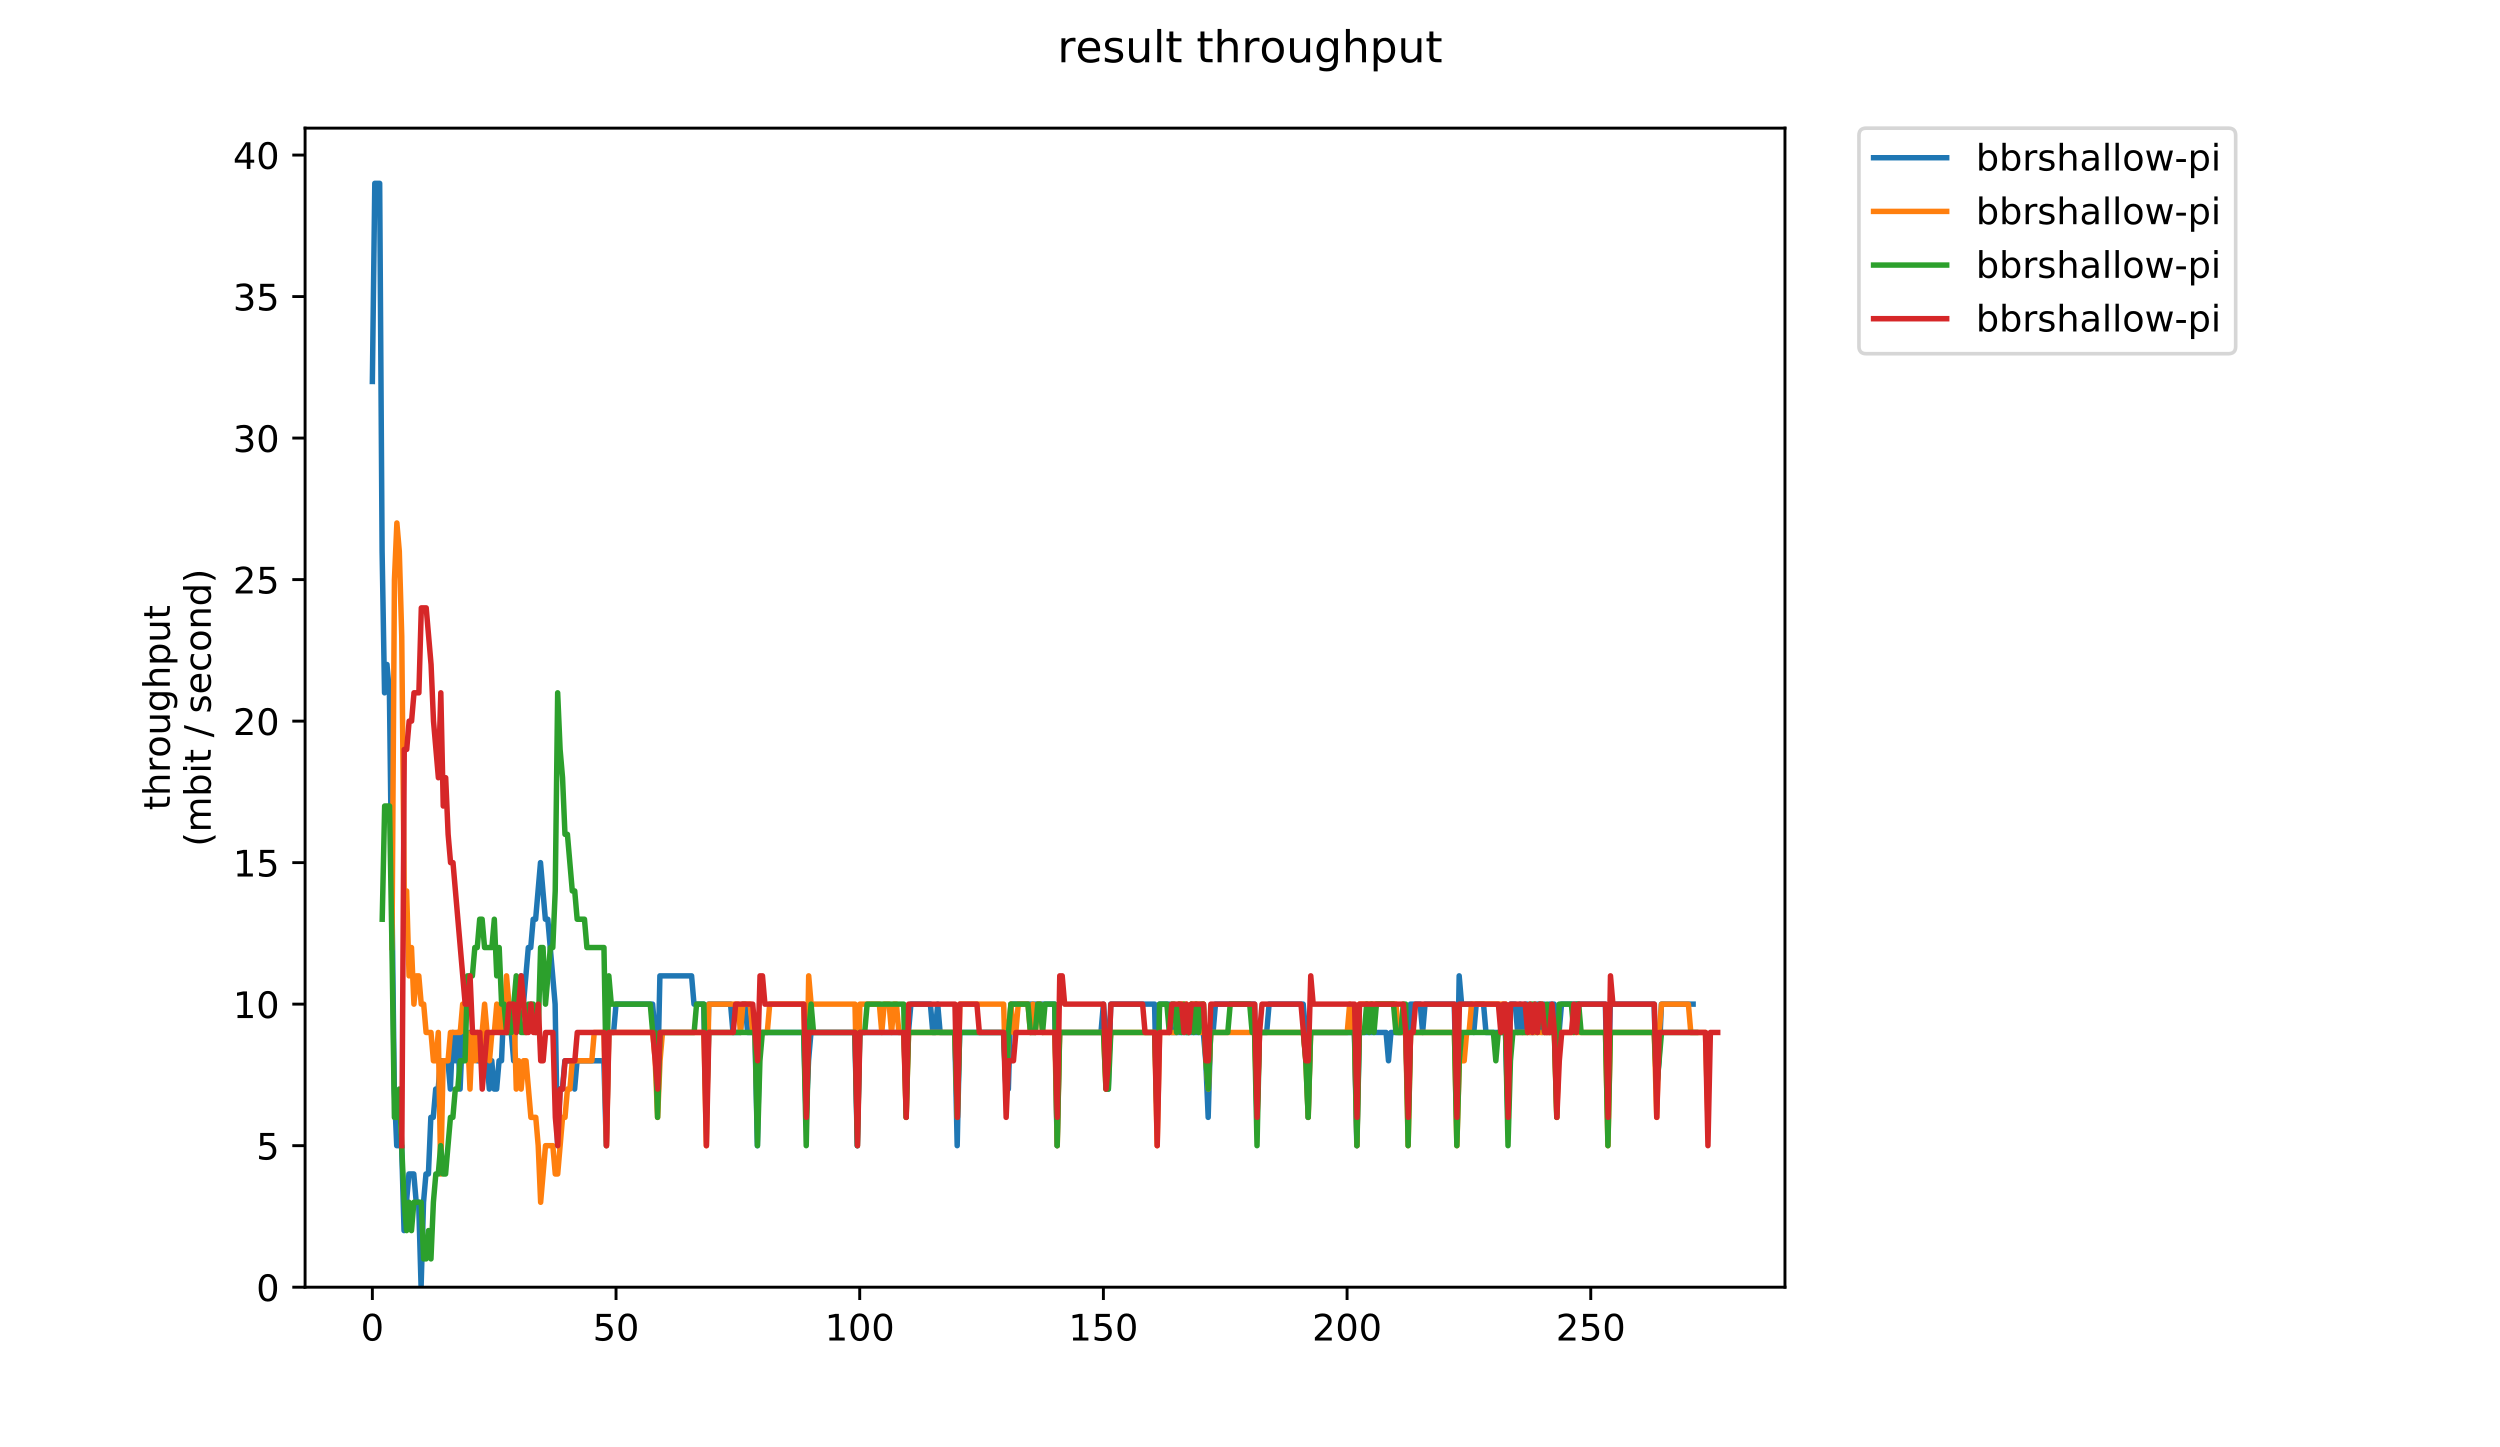 <?xml version="1.0" encoding="utf-8" standalone="no"?>
<!DOCTYPE svg PUBLIC "-//W3C//DTD SVG 1.1//EN"
  "http://www.w3.org/Graphics/SVG/1.1/DTD/svg11.dtd">
<!-- Created with matplotlib (https://matplotlib.org/) -->
<svg height="396pt" version="1.1" viewBox="0 0 684 396" width="684pt" xmlns="http://www.w3.org/2000/svg" xmlns:xlink="http://www.w3.org/1999/xlink">
 <defs>
  <style type="text/css">
*{stroke-linecap:butt;stroke-linejoin:round;}
  </style>
 </defs>
 <g id="figure_1">
  <g id="patch_1">
   <path d="M 0 396 
L 684 396 
L 684 0 
L 0 0 
z
" style="fill:#ffffff;"/>
  </g>
  <g id="axes_1">
   <g id="patch_2">
    <path d="M 83.472 352.174 
L 488.365 352.174 
L 488.365 35.062 
L 83.472 35.062 
z
" style="fill:#ffffff;"/>
   </g>
   <g id="matplotlib.axis_1">
    <g id="xtick_1">
     <g id="line2d_1">
      <defs>
       <path d="M 0 0 
L 0 3.5 
" id="m2f03028661" style="stroke:#000000;stroke-width:0.8;"/>
      </defs>
      <g>
       <use style="stroke:#000000;stroke-width:0.8;" x="101.877" xlink:href="#m2f03028661" y="352.174"/>
      </g>
     </g>
     <g id="text_1">
      <!-- 0 -->
      <defs>
       <path d="M 31.781 66.406 
Q 24.172 66.406 20.328 58.906 
Q 16.5 51.422 16.5 36.375 
Q 16.5 21.391 20.328 13.891 
Q 24.172 6.391 31.781 6.391 
Q 39.453 6.391 43.281 13.891 
Q 47.125 21.391 47.125 36.375 
Q 47.125 51.422 43.281 58.906 
Q 39.453 66.406 31.781 66.406 
z
M 31.781 74.219 
Q 44.047 74.219 50.516 64.516 
Q 56.984 54.828 56.984 36.375 
Q 56.984 17.969 50.516 8.266 
Q 44.047 -1.422 31.781 -1.422 
Q 19.531 -1.422 13.062 8.266 
Q 6.594 17.969 6.594 36.375 
Q 6.594 54.828 13.062 64.516 
Q 19.531 74.219 31.781 74.219 
z
" id="DejaVuSans-48"/>
      </defs>
      <g transform="translate(98.695 366.773)scale(0.1 -0.1)">
       <use xlink:href="#DejaVuSans-48"/>
      </g>
     </g>
    </g>
    <g id="xtick_2">
     <g id="line2d_2">
      <g>
       <use style="stroke:#000000;stroke-width:0.8;" x="168.547" xlink:href="#m2f03028661" y="352.174"/>
      </g>
     </g>
     <g id="text_2">
      <!-- 50 -->
      <defs>
       <path d="M 10.797 72.906 
L 49.516 72.906 
L 49.516 64.594 
L 19.828 64.594 
L 19.828 46.734 
Q 21.969 47.469 24.109 47.828 
Q 26.266 48.188 28.422 48.188 
Q 40.625 48.188 47.75 41.5 
Q 54.891 34.812 54.891 23.391 
Q 54.891 11.625 47.562 5.094 
Q 40.234 -1.422 26.906 -1.422 
Q 22.312 -1.422 17.547 -0.641 
Q 12.797 0.141 7.719 1.703 
L 7.719 11.625 
Q 12.109 9.234 16.797 8.062 
Q 21.484 6.891 26.703 6.891 
Q 35.156 6.891 40.078 11.328 
Q 45.016 15.766 45.016 23.391 
Q 45.016 31 40.078 35.438 
Q 35.156 39.891 26.703 39.891 
Q 22.75 39.891 18.812 39.016 
Q 14.891 38.141 10.797 36.281 
z
" id="DejaVuSans-53"/>
      </defs>
      <g transform="translate(162.185 366.773)scale(0.1 -0.1)">
       <use xlink:href="#DejaVuSans-53"/>
       <use x="63.623" xlink:href="#DejaVuSans-48"/>
      </g>
     </g>
    </g>
    <g id="xtick_3">
     <g id="line2d_3">
      <g>
       <use style="stroke:#000000;stroke-width:0.8;" x="235.218" xlink:href="#m2f03028661" y="352.174"/>
      </g>
     </g>
     <g id="text_3">
      <!-- 100 -->
      <defs>
       <path d="M 12.406 8.297 
L 28.516 8.297 
L 28.516 63.922 
L 10.984 60.406 
L 10.984 69.391 
L 28.422 72.906 
L 38.281 72.906 
L 38.281 8.297 
L 54.391 8.297 
L 54.391 0 
L 12.406 0 
z
" id="DejaVuSans-49"/>
      </defs>
      <g transform="translate(225.675 366.773)scale(0.1 -0.1)">
       <use xlink:href="#DejaVuSans-49"/>
       <use x="63.623" xlink:href="#DejaVuSans-48"/>
       <use x="127.246" xlink:href="#DejaVuSans-48"/>
      </g>
     </g>
    </g>
    <g id="xtick_4">
     <g id="line2d_4">
      <g>
       <use style="stroke:#000000;stroke-width:0.8;" x="301.889" xlink:href="#m2f03028661" y="352.174"/>
      </g>
     </g>
     <g id="text_4">
      <!-- 150 -->
      <g transform="translate(292.345 366.773)scale(0.1 -0.1)">
       <use xlink:href="#DejaVuSans-49"/>
       <use x="63.623" xlink:href="#DejaVuSans-53"/>
       <use x="127.246" xlink:href="#DejaVuSans-48"/>
      </g>
     </g>
    </g>
    <g id="xtick_5">
     <g id="line2d_5">
      <g>
       <use style="stroke:#000000;stroke-width:0.8;" x="368.56" xlink:href="#m2f03028661" y="352.174"/>
      </g>
     </g>
     <g id="text_5">
      <!-- 200 -->
      <defs>
       <path d="M 19.188 8.297 
L 53.609 8.297 
L 53.609 0 
L 7.328 0 
L 7.328 8.297 
Q 12.938 14.109 22.625 23.891 
Q 32.328 33.688 34.812 36.531 
Q 39.547 41.844 41.422 45.531 
Q 43.312 49.219 43.312 52.781 
Q 43.312 58.594 39.234 62.25 
Q 35.156 65.922 28.609 65.922 
Q 23.969 65.922 18.812 64.312 
Q 13.672 62.703 7.812 59.422 
L 7.812 69.391 
Q 13.766 71.781 18.938 73 
Q 24.125 74.219 28.422 74.219 
Q 39.75 74.219 46.484 68.547 
Q 53.219 62.891 53.219 53.422 
Q 53.219 48.922 51.531 44.891 
Q 49.859 40.875 45.406 35.406 
Q 44.188 33.984 37.641 27.219 
Q 31.109 20.453 19.188 8.297 
z
" id="DejaVuSans-50"/>
      </defs>
      <g transform="translate(359.016 366.773)scale(0.1 -0.1)">
       <use xlink:href="#DejaVuSans-50"/>
       <use x="63.623" xlink:href="#DejaVuSans-48"/>
       <use x="127.246" xlink:href="#DejaVuSans-48"/>
      </g>
     </g>
    </g>
    <g id="xtick_6">
     <g id="line2d_6">
      <g>
       <use style="stroke:#000000;stroke-width:0.8;" x="435.231" xlink:href="#m2f03028661" y="352.174"/>
      </g>
     </g>
     <g id="text_6">
      <!-- 250 -->
      <g transform="translate(425.687 366.773)scale(0.1 -0.1)">
       <use xlink:href="#DejaVuSans-50"/>
       <use x="63.623" xlink:href="#DejaVuSans-53"/>
       <use x="127.246" xlink:href="#DejaVuSans-48"/>
      </g>
     </g>
    </g>
   </g>
   <g id="matplotlib.axis_2">
    <g id="ytick_1">
     <g id="line2d_7">
      <defs>
       <path d="M 0 0 
L -3.5 0 
" id="m7efb12dfcc" style="stroke:#000000;stroke-width:0.8;"/>
      </defs>
      <g>
       <use style="stroke:#000000;stroke-width:0.8;" x="83.472" xlink:href="#m7efb12dfcc" y="352.174"/>
      </g>
     </g>
     <g id="text_7">
      <!-- 0 -->
      <g transform="translate(70.11 355.973)scale(0.1 -0.1)">
       <use xlink:href="#DejaVuSans-48"/>
      </g>
     </g>
    </g>
    <g id="ytick_2">
     <g id="line2d_8">
      <g>
       <use style="stroke:#000000;stroke-width:0.8;" x="83.472" xlink:href="#m7efb12dfcc" y="313.455"/>
      </g>
     </g>
     <g id="text_8">
      <!-- 5 -->
      <g transform="translate(70.11 317.254)scale(0.1 -0.1)">
       <use xlink:href="#DejaVuSans-53"/>
      </g>
     </g>
    </g>
    <g id="ytick_3">
     <g id="line2d_9">
      <g>
       <use style="stroke:#000000;stroke-width:0.8;" x="83.472" xlink:href="#m7efb12dfcc" y="274.735"/>
      </g>
     </g>
     <g id="text_9">
      <!-- 10 -->
      <g transform="translate(63.747 278.535)scale(0.1 -0.1)">
       <use xlink:href="#DejaVuSans-49"/>
       <use x="63.623" xlink:href="#DejaVuSans-48"/>
      </g>
     </g>
    </g>
    <g id="ytick_4">
     <g id="line2d_10">
      <g>
       <use style="stroke:#000000;stroke-width:0.8;" x="83.472" xlink:href="#m7efb12dfcc" y="236.016"/>
      </g>
     </g>
     <g id="text_10">
      <!-- 15 -->
      <g transform="translate(63.747 239.815)scale(0.1 -0.1)">
       <use xlink:href="#DejaVuSans-49"/>
       <use x="63.623" xlink:href="#DejaVuSans-53"/>
      </g>
     </g>
    </g>
    <g id="ytick_5">
     <g id="line2d_11">
      <g>
       <use style="stroke:#000000;stroke-width:0.8;" x="83.472" xlink:href="#m7efb12dfcc" y="197.297"/>
      </g>
     </g>
     <g id="text_11">
      <!-- 20 -->
      <g transform="translate(63.747 201.096)scale(0.1 -0.1)">
       <use xlink:href="#DejaVuSans-50"/>
       <use x="63.623" xlink:href="#DejaVuSans-48"/>
      </g>
     </g>
    </g>
    <g id="ytick_6">
     <g id="line2d_12">
      <g>
       <use style="stroke:#000000;stroke-width:0.8;" x="83.472" xlink:href="#m7efb12dfcc" y="158.577"/>
      </g>
     </g>
     <g id="text_12">
      <!-- 25 -->
      <g transform="translate(63.747 162.377)scale(0.1 -0.1)">
       <use xlink:href="#DejaVuSans-50"/>
       <use x="63.623" xlink:href="#DejaVuSans-53"/>
      </g>
     </g>
    </g>
    <g id="ytick_7">
     <g id="line2d_13">
      <g>
       <use style="stroke:#000000;stroke-width:0.8;" x="83.472" xlink:href="#m7efb12dfcc" y="119.858"/>
      </g>
     </g>
     <g id="text_13">
      <!-- 30 -->
      <defs>
       <path d="M 40.578 39.312 
Q 47.656 37.797 51.625 33 
Q 55.609 28.219 55.609 21.188 
Q 55.609 10.406 48.188 4.484 
Q 40.766 -1.422 27.094 -1.422 
Q 22.516 -1.422 17.656 -0.516 
Q 12.797 0.391 7.625 2.203 
L 7.625 11.719 
Q 11.719 9.328 16.594 8.109 
Q 21.484 6.891 26.812 6.891 
Q 36.078 6.891 40.938 10.547 
Q 45.797 14.203 45.797 21.188 
Q 45.797 27.641 41.281 31.266 
Q 36.766 34.906 28.719 34.906 
L 20.219 34.906 
L 20.219 43.016 
L 29.109 43.016 
Q 36.375 43.016 40.234 45.922 
Q 44.094 48.828 44.094 54.297 
Q 44.094 59.906 40.109 62.906 
Q 36.141 65.922 28.719 65.922 
Q 24.656 65.922 20.016 65.031 
Q 15.375 64.156 9.812 62.312 
L 9.812 71.094 
Q 15.438 72.656 20.344 73.438 
Q 25.25 74.219 29.594 74.219 
Q 40.828 74.219 47.359 69.109 
Q 53.906 64.016 53.906 55.328 
Q 53.906 49.266 50.438 45.094 
Q 46.969 40.922 40.578 39.312 
z
" id="DejaVuSans-51"/>
      </defs>
      <g transform="translate(63.747 123.657)scale(0.1 -0.1)">
       <use xlink:href="#DejaVuSans-51"/>
       <use x="63.623" xlink:href="#DejaVuSans-48"/>
      </g>
     </g>
    </g>
    <g id="ytick_8">
     <g id="line2d_14">
      <g>
       <use style="stroke:#000000;stroke-width:0.8;" x="83.472" xlink:href="#m7efb12dfcc" y="81.139"/>
      </g>
     </g>
     <g id="text_14">
      <!-- 35 -->
      <g transform="translate(63.747 84.938)scale(0.1 -0.1)">
       <use xlink:href="#DejaVuSans-51"/>
       <use x="63.623" xlink:href="#DejaVuSans-53"/>
      </g>
     </g>
    </g>
    <g id="ytick_9">
     <g id="line2d_15">
      <g>
       <use style="stroke:#000000;stroke-width:0.8;" x="83.472" xlink:href="#m7efb12dfcc" y="42.419"/>
      </g>
     </g>
     <g id="text_15">
      <!-- 40 -->
      <defs>
       <path d="M 37.797 64.312 
L 12.891 25.391 
L 37.797 25.391 
z
M 35.203 72.906 
L 47.609 72.906 
L 47.609 25.391 
L 58.016 25.391 
L 58.016 17.188 
L 47.609 17.188 
L 47.609 0 
L 37.797 0 
L 37.797 17.188 
L 4.891 17.188 
L 4.891 26.703 
z
" id="DejaVuSans-52"/>
      </defs>
      <g transform="translate(63.747 46.218)scale(0.1 -0.1)">
       <use xlink:href="#DejaVuSans-52"/>
       <use x="63.623" xlink:href="#DejaVuSans-48"/>
      </g>
     </g>
    </g>
    <g id="text_16">
     <!-- throughput -->
     <defs>
      <path d="M 18.312 70.219 
L 18.312 54.688 
L 36.812 54.688 
L 36.812 47.703 
L 18.312 47.703 
L 18.312 18.016 
Q 18.312 11.328 20.141 9.422 
Q 21.969 7.516 27.594 7.516 
L 36.812 7.516 
L 36.812 0 
L 27.594 0 
Q 17.188 0 13.234 3.875 
Q 9.281 7.766 9.281 18.016 
L 9.281 47.703 
L 2.688 47.703 
L 2.688 54.688 
L 9.281 54.688 
L 9.281 70.219 
z
" id="DejaVuSans-116"/>
      <path d="M 54.891 33.016 
L 54.891 0 
L 45.906 0 
L 45.906 32.719 
Q 45.906 40.484 42.875 44.328 
Q 39.844 48.188 33.797 48.188 
Q 26.516 48.188 22.312 43.547 
Q 18.109 38.922 18.109 30.906 
L 18.109 0 
L 9.078 0 
L 9.078 75.984 
L 18.109 75.984 
L 18.109 46.188 
Q 21.344 51.125 25.703 53.562 
Q 30.078 56 35.797 56 
Q 45.219 56 50.047 50.172 
Q 54.891 44.344 54.891 33.016 
z
" id="DejaVuSans-104"/>
      <path d="M 41.109 46.297 
Q 39.594 47.172 37.812 47.578 
Q 36.031 48 33.891 48 
Q 26.266 48 22.188 43.047 
Q 18.109 38.094 18.109 28.812 
L 18.109 0 
L 9.078 0 
L 9.078 54.688 
L 18.109 54.688 
L 18.109 46.188 
Q 20.953 51.172 25.484 53.578 
Q 30.031 56 36.531 56 
Q 37.453 56 38.578 55.875 
Q 39.703 55.766 41.062 55.516 
z
" id="DejaVuSans-114"/>
      <path d="M 30.609 48.391 
Q 23.391 48.391 19.188 42.75 
Q 14.984 37.109 14.984 27.297 
Q 14.984 17.484 19.156 11.844 
Q 23.344 6.203 30.609 6.203 
Q 37.797 6.203 41.984 11.859 
Q 46.188 17.531 46.188 27.297 
Q 46.188 37.016 41.984 42.703 
Q 37.797 48.391 30.609 48.391 
z
M 30.609 56 
Q 42.328 56 49.016 48.375 
Q 55.719 40.766 55.719 27.297 
Q 55.719 13.875 49.016 6.219 
Q 42.328 -1.422 30.609 -1.422 
Q 18.844 -1.422 12.172 6.219 
Q 5.516 13.875 5.516 27.297 
Q 5.516 40.766 12.172 48.375 
Q 18.844 56 30.609 56 
z
" id="DejaVuSans-111"/>
      <path d="M 8.5 21.578 
L 8.5 54.688 
L 17.484 54.688 
L 17.484 21.922 
Q 17.484 14.156 20.5 10.266 
Q 23.531 6.391 29.594 6.391 
Q 36.859 6.391 41.078 11.031 
Q 45.312 15.672 45.312 23.688 
L 45.312 54.688 
L 54.297 54.688 
L 54.297 0 
L 45.312 0 
L 45.312 8.406 
Q 42.047 3.422 37.719 1 
Q 33.406 -1.422 27.688 -1.422 
Q 18.266 -1.422 13.375 4.438 
Q 8.5 10.297 8.5 21.578 
z
M 31.109 56 
z
" id="DejaVuSans-117"/>
      <path d="M 45.406 27.984 
Q 45.406 37.75 41.375 43.109 
Q 37.359 48.484 30.078 48.484 
Q 22.859 48.484 18.828 43.109 
Q 14.797 37.75 14.797 27.984 
Q 14.797 18.266 18.828 12.891 
Q 22.859 7.516 30.078 7.516 
Q 37.359 7.516 41.375 12.891 
Q 45.406 18.266 45.406 27.984 
z
M 54.391 6.781 
Q 54.391 -7.172 48.188 -13.984 
Q 42 -20.797 29.203 -20.797 
Q 24.469 -20.797 20.266 -20.094 
Q 16.062 -19.391 12.109 -17.922 
L 12.109 -9.188 
Q 16.062 -11.328 19.922 -12.344 
Q 23.781 -13.375 27.781 -13.375 
Q 36.625 -13.375 41.016 -8.766 
Q 45.406 -4.156 45.406 5.172 
L 45.406 9.625 
Q 42.625 4.781 38.281 2.391 
Q 33.938 0 27.875 0 
Q 17.828 0 11.672 7.656 
Q 5.516 15.328 5.516 27.984 
Q 5.516 40.672 11.672 48.328 
Q 17.828 56 27.875 56 
Q 33.938 56 38.281 53.609 
Q 42.625 51.219 45.406 46.391 
L 45.406 54.688 
L 54.391 54.688 
z
" id="DejaVuSans-103"/>
      <path d="M 18.109 8.203 
L 18.109 -20.797 
L 9.078 -20.797 
L 9.078 54.688 
L 18.109 54.688 
L 18.109 46.391 
Q 20.953 51.266 25.266 53.625 
Q 29.594 56 35.594 56 
Q 45.562 56 51.781 48.094 
Q 58.016 40.188 58.016 27.297 
Q 58.016 14.406 51.781 6.484 
Q 45.562 -1.422 35.594 -1.422 
Q 29.594 -1.422 25.266 0.953 
Q 20.953 3.328 18.109 8.203 
z
M 48.688 27.297 
Q 48.688 37.203 44.609 42.844 
Q 40.531 48.484 33.406 48.484 
Q 26.266 48.484 22.188 42.844 
Q 18.109 37.203 18.109 27.297 
Q 18.109 17.391 22.188 11.75 
Q 26.266 6.109 33.406 6.109 
Q 40.531 6.109 44.609 11.75 
Q 48.688 17.391 48.688 27.297 
z
" id="DejaVuSans-112"/>
     </defs>
     <g transform="translate(46.47 221.675)rotate(-90)scale(0.1 -0.1)">
      <use xlink:href="#DejaVuSans-116"/>
      <use x="39.209" xlink:href="#DejaVuSans-104"/>
      <use x="102.588" xlink:href="#DejaVuSans-114"/>
      <use x="143.67" xlink:href="#DejaVuSans-111"/>
      <use x="204.852" xlink:href="#DejaVuSans-117"/>
      <use x="268.23" xlink:href="#DejaVuSans-103"/>
      <use x="331.707" xlink:href="#DejaVuSans-104"/>
      <use x="395.086" xlink:href="#DejaVuSans-112"/>
      <use x="458.562" xlink:href="#DejaVuSans-117"/>
      <use x="521.941" xlink:href="#DejaVuSans-116"/>
     </g>
     <!-- (mbit / second) -->
     <defs>
      <path d="M 31 75.875 
Q 24.469 64.656 21.281 53.656 
Q 18.109 42.672 18.109 31.391 
Q 18.109 20.125 21.312 9.062 
Q 24.516 -2 31 -13.188 
L 23.188 -13.188 
Q 15.875 -1.703 12.234 9.375 
Q 8.594 20.453 8.594 31.391 
Q 8.594 42.281 12.203 53.312 
Q 15.828 64.359 23.188 75.875 
z
" id="DejaVuSans-40"/>
      <path d="M 52 44.188 
Q 55.375 50.25 60.062 53.125 
Q 64.75 56 71.094 56 
Q 79.641 56 84.281 50.016 
Q 88.922 44.047 88.922 33.016 
L 88.922 0 
L 79.891 0 
L 79.891 32.719 
Q 79.891 40.578 77.094 44.375 
Q 74.312 48.188 68.609 48.188 
Q 61.625 48.188 57.562 43.547 
Q 53.516 38.922 53.516 30.906 
L 53.516 0 
L 44.484 0 
L 44.484 32.719 
Q 44.484 40.625 41.703 44.406 
Q 38.922 48.188 33.109 48.188 
Q 26.219 48.188 22.156 43.531 
Q 18.109 38.875 18.109 30.906 
L 18.109 0 
L 9.078 0 
L 9.078 54.688 
L 18.109 54.688 
L 18.109 46.188 
Q 21.188 51.219 25.484 53.609 
Q 29.781 56 35.688 56 
Q 41.656 56 45.828 52.969 
Q 50 49.953 52 44.188 
z
" id="DejaVuSans-109"/>
      <path d="M 48.688 27.297 
Q 48.688 37.203 44.609 42.844 
Q 40.531 48.484 33.406 48.484 
Q 26.266 48.484 22.188 42.844 
Q 18.109 37.203 18.109 27.297 
Q 18.109 17.391 22.188 11.75 
Q 26.266 6.109 33.406 6.109 
Q 40.531 6.109 44.609 11.75 
Q 48.688 17.391 48.688 27.297 
z
M 18.109 46.391 
Q 20.953 51.266 25.266 53.625 
Q 29.594 56 35.594 56 
Q 45.562 56 51.781 48.094 
Q 58.016 40.188 58.016 27.297 
Q 58.016 14.406 51.781 6.484 
Q 45.562 -1.422 35.594 -1.422 
Q 29.594 -1.422 25.266 0.953 
Q 20.953 3.328 18.109 8.203 
L 18.109 0 
L 9.078 0 
L 9.078 75.984 
L 18.109 75.984 
z
" id="DejaVuSans-98"/>
      <path d="M 9.422 54.688 
L 18.406 54.688 
L 18.406 0 
L 9.422 0 
z
M 9.422 75.984 
L 18.406 75.984 
L 18.406 64.594 
L 9.422 64.594 
z
" id="DejaVuSans-105"/>
      <path id="DejaVuSans-32"/>
      <path d="M 25.391 72.906 
L 33.688 72.906 
L 8.297 -9.281 
L 0 -9.281 
z
" id="DejaVuSans-47"/>
      <path d="M 44.281 53.078 
L 44.281 44.578 
Q 40.484 46.531 36.375 47.5 
Q 32.281 48.484 27.875 48.484 
Q 21.188 48.484 17.844 46.438 
Q 14.5 44.391 14.5 40.281 
Q 14.5 37.156 16.891 35.375 
Q 19.281 33.594 26.516 31.984 
L 29.594 31.297 
Q 39.156 29.25 43.188 25.516 
Q 47.219 21.781 47.219 15.094 
Q 47.219 7.469 41.188 3.016 
Q 35.156 -1.422 24.609 -1.422 
Q 20.219 -1.422 15.453 -0.562 
Q 10.688 0.297 5.422 2 
L 5.422 11.281 
Q 10.406 8.688 15.234 7.391 
Q 20.062 6.109 24.812 6.109 
Q 31.156 6.109 34.562 8.281 
Q 37.984 10.453 37.984 14.406 
Q 37.984 18.062 35.516 20.016 
Q 33.062 21.969 24.703 23.781 
L 21.578 24.516 
Q 13.234 26.266 9.516 29.906 
Q 5.812 33.547 5.812 39.891 
Q 5.812 47.609 11.281 51.797 
Q 16.75 56 26.812 56 
Q 31.781 56 36.172 55.266 
Q 40.578 54.547 44.281 53.078 
z
" id="DejaVuSans-115"/>
      <path d="M 56.203 29.594 
L 56.203 25.203 
L 14.891 25.203 
Q 15.484 15.922 20.484 11.062 
Q 25.484 6.203 34.422 6.203 
Q 39.594 6.203 44.453 7.469 
Q 49.312 8.734 54.109 11.281 
L 54.109 2.781 
Q 49.266 0.734 44.188 -0.344 
Q 39.109 -1.422 33.891 -1.422 
Q 20.797 -1.422 13.156 6.188 
Q 5.516 13.812 5.516 26.812 
Q 5.516 40.234 12.766 48.109 
Q 20.016 56 32.328 56 
Q 43.359 56 49.781 48.891 
Q 56.203 41.797 56.203 29.594 
z
M 47.219 32.234 
Q 47.125 39.594 43.094 43.984 
Q 39.062 48.391 32.422 48.391 
Q 24.906 48.391 20.391 44.141 
Q 15.875 39.891 15.188 32.172 
z
" id="DejaVuSans-101"/>
      <path d="M 48.781 52.594 
L 48.781 44.188 
Q 44.969 46.297 41.141 47.344 
Q 37.312 48.391 33.406 48.391 
Q 24.656 48.391 19.812 42.844 
Q 14.984 37.312 14.984 27.297 
Q 14.984 17.281 19.812 11.734 
Q 24.656 6.203 33.406 6.203 
Q 37.312 6.203 41.141 7.25 
Q 44.969 8.297 48.781 10.406 
L 48.781 2.094 
Q 45.016 0.344 40.984 -0.531 
Q 36.969 -1.422 32.422 -1.422 
Q 20.062 -1.422 12.781 6.344 
Q 5.516 14.109 5.516 27.297 
Q 5.516 40.672 12.859 48.328 
Q 20.219 56 33.016 56 
Q 37.156 56 41.109 55.141 
Q 45.062 54.297 48.781 52.594 
z
" id="DejaVuSans-99"/>
      <path d="M 54.891 33.016 
L 54.891 0 
L 45.906 0 
L 45.906 32.719 
Q 45.906 40.484 42.875 44.328 
Q 39.844 48.188 33.797 48.188 
Q 26.516 48.188 22.312 43.547 
Q 18.109 38.922 18.109 30.906 
L 18.109 0 
L 9.078 0 
L 9.078 54.688 
L 18.109 54.688 
L 18.109 46.188 
Q 21.344 51.125 25.703 53.562 
Q 30.078 56 35.797 56 
Q 45.219 56 50.047 50.172 
Q 54.891 44.344 54.891 33.016 
z
" id="DejaVuSans-110"/>
      <path d="M 45.406 46.391 
L 45.406 75.984 
L 54.391 75.984 
L 54.391 0 
L 45.406 0 
L 45.406 8.203 
Q 42.578 3.328 38.25 0.953 
Q 33.938 -1.422 27.875 -1.422 
Q 17.969 -1.422 11.734 6.484 
Q 5.516 14.406 5.516 27.297 
Q 5.516 40.188 11.734 48.094 
Q 17.969 56 27.875 56 
Q 33.938 56 38.25 53.625 
Q 42.578 51.266 45.406 46.391 
z
M 14.797 27.297 
Q 14.797 17.391 18.875 11.75 
Q 22.953 6.109 30.078 6.109 
Q 37.203 6.109 41.297 11.75 
Q 45.406 17.391 45.406 27.297 
Q 45.406 37.203 41.297 42.844 
Q 37.203 48.484 30.078 48.484 
Q 22.953 48.484 18.875 42.844 
Q 14.797 37.203 14.797 27.297 
z
" id="DejaVuSans-100"/>
      <path d="M 8.016 75.875 
L 15.828 75.875 
Q 23.141 64.359 26.781 53.312 
Q 30.422 42.281 30.422 31.391 
Q 30.422 20.453 26.781 9.375 
Q 23.141 -1.703 15.828 -13.188 
L 8.016 -13.188 
Q 14.5 -2 17.703 9.062 
Q 20.906 20.125 20.906 31.391 
Q 20.906 42.672 17.703 53.656 
Q 14.5 64.656 8.016 75.875 
z
" id="DejaVuSans-41"/>
     </defs>
     <g transform="translate(57.668 231.609)rotate(-90)scale(0.1 -0.1)">
      <use xlink:href="#DejaVuSans-40"/>
      <use x="39.014" xlink:href="#DejaVuSans-109"/>
      <use x="136.426" xlink:href="#DejaVuSans-98"/>
      <use x="199.902" xlink:href="#DejaVuSans-105"/>
      <use x="227.686" xlink:href="#DejaVuSans-116"/>
      <use x="266.895" xlink:href="#DejaVuSans-32"/>
      <use x="298.682" xlink:href="#DejaVuSans-47"/>
      <use x="332.373" xlink:href="#DejaVuSans-32"/>
      <use x="364.16" xlink:href="#DejaVuSans-115"/>
      <use x="416.26" xlink:href="#DejaVuSans-101"/>
      <use x="477.783" xlink:href="#DejaVuSans-99"/>
      <use x="532.764" xlink:href="#DejaVuSans-111"/>
      <use x="593.945" xlink:href="#DejaVuSans-110"/>
      <use x="657.324" xlink:href="#DejaVuSans-100"/>
      <use x="720.801" xlink:href="#DejaVuSans-41"/>
     </g>
    </g>
   </g>
   <g id="line2d_16">
    <path clip-path="url(#p0d92c491dd)" d="M 101.877 104.37 
L 102.543 50.163 
L 103.877 50.163 
L 104.543 150.833 
L 105.21 189.553 
L 105.877 181.809 
L 106.544 189.553 
L 107.877 297.967 
L 108.544 313.455 
L 109.877 313.455 
L 110.544 336.686 
L 111.877 321.199 
L 113.211 321.199 
L 113.877 328.943 
L 114.544 328.943 
L 115.211 352.174 
L 115.877 328.943 
L 116.544 321.199 
L 117.211 321.199 
L 117.878 305.711 
L 118.544 305.711 
L 119.211 297.967 
L 119.878 297.967 
L 120.544 290.223 
L 122.545 290.223 
L 123.211 297.967 
L 123.878 282.479 
L 124.545 290.223 
L 125.211 282.479 
L 125.878 297.967 
L 126.545 282.479 
L 127.211 282.479 
L 127.878 290.223 
L 128.545 282.479 
L 129.212 290.223 
L 129.878 282.479 
L 130.545 290.223 
L 131.212 290.223 
L 131.878 282.479 
L 132.545 290.223 
L 133.212 290.223 
L 133.879 297.967 
L 134.545 290.223 
L 135.212 297.967 
L 135.879 297.967 
L 136.545 290.223 
L 137.212 290.223 
L 137.879 274.735 
L 138.546 282.479 
L 139.879 282.479 
L 140.546 290.223 
L 141.212 274.735 
L 141.879 274.735 
L 142.546 266.992 
L 143.213 274.735 
L 144.546 259.248 
L 145.213 259.248 
L 145.879 251.504 
L 146.546 251.504 
L 147.879 236.016 
L 149.213 251.504 
L 149.88 251.504 
L 151.88 274.735 
L 152.546 313.455 
L 153.213 297.967 
L 153.88 297.967 
L 154.547 290.223 
L 156.547 290.223 
L 157.213 297.967 
L 157.88 290.223 
L 165.214 290.223 
L 165.881 313.455 
L 166.547 282.479 
L 167.881 282.479 
L 168.547 274.735 
L 178.548 274.735 
L 179.215 282.479 
L 179.881 297.967 
L 180.548 266.992 
L 189.215 266.992 
L 189.882 274.735 
L 192.549 274.735 
L 193.216 305.711 
L 193.882 274.735 
L 199.883 274.735 
L 200.549 282.479 
L 202.55 282.479 
L 203.216 274.735 
L 203.883 274.735 
L 204.55 282.479 
L 206.55 282.479 
L 207.217 313.455 
L 207.883 282.479 
L 219.884 282.479 
L 220.551 305.711 
L 221.217 290.223 
L 221.884 282.479 
L 233.885 282.479 
L 234.552 313.455 
L 235.218 282.479 
L 247.219 282.479 
L 247.886 297.967 
L 248.552 282.479 
L 249.219 274.735 
L 254.553 274.735 
L 255.22 282.479 
L 255.886 282.479 
L 256.553 274.735 
L 257.22 282.479 
L 261.22 282.479 
L 261.887 313.455 
L 262.553 282.479 
L 274.554 282.479 
L 275.221 297.967 
L 275.888 297.967 
L 276.554 274.735 
L 288.555 274.735 
L 289.222 313.455 
L 289.888 282.479 
L 301.222 282.479 
L 301.889 274.735 
L 302.556 282.479 
L 303.223 297.967 
L 303.889 274.735 
L 315.89 274.735 
L 316.557 305.711 
L 317.223 274.735 
L 319.89 274.735 
L 320.557 282.479 
L 329.224 282.479 
L 329.891 290.223 
L 330.558 305.711 
L 331.224 282.479 
L 331.891 282.479 
L 332.558 274.735 
L 343.225 274.735 
L 343.892 305.711 
L 344.559 282.479 
L 346.559 282.479 
L 347.225 274.735 
L 356.559 274.735 
L 357.226 282.479 
L 357.893 305.711 
L 358.559 282.479 
L 370.56 282.479 
L 371.227 313.455 
L 371.894 282.479 
L 379.227 282.479 
L 379.894 290.223 
L 380.561 282.479 
L 384.561 282.479 
L 385.228 305.711 
L 385.894 274.735 
L 388.561 274.735 
L 389.228 282.479 
L 389.895 274.735 
L 397.895 274.735 
L 398.562 305.711 
L 399.229 266.992 
L 399.895 274.735 
L 402.562 274.735 
L 403.229 282.479 
L 403.896 274.735 
L 405.896 274.735 
L 406.562 282.479 
L 411.896 282.479 
L 412.563 305.711 
L 413.23 274.735 
L 414.563 274.735 
L 415.23 282.479 
L 415.896 274.735 
L 416.563 282.479 
L 417.23 274.735 
L 417.896 274.735 
L 418.563 282.479 
L 419.897 282.479 
L 420.563 274.735 
L 421.23 274.735 
L 421.897 282.479 
L 422.563 274.735 
L 423.23 282.479 
L 423.897 274.735 
L 425.23 274.735 
L 425.897 297.967 
L 426.564 282.479 
L 427.23 274.735 
L 439.231 274.735 
L 439.898 305.711 
L 440.565 274.735 
L 452.565 274.735 
L 453.232 297.967 
L 453.899 290.223 
L 454.565 274.735 
L 463.233 274.735 
L 463.233 274.735 
" style="fill:none;stroke:#1f77b4;stroke-linecap:square;stroke-width:1.5;"/>
   </g>
   <g id="line2d_17">
    <path clip-path="url(#p0d92c491dd)" d="M 107.25 259.248 
L 107.917 158.577 
L 108.584 143.09 
L 109.25 150.833 
L 109.917 174.065 
L 110.584 243.76 
L 111.25 243.76 
L 111.917 266.992 
L 112.584 259.248 
L 113.251 274.735 
L 113.917 266.992 
L 114.584 266.992 
L 115.251 274.735 
L 115.917 274.735 
L 116.584 282.479 
L 117.918 282.479 
L 118.584 290.223 
L 119.251 290.223 
L 119.918 282.479 
L 120.584 321.199 
L 121.251 290.223 
L 122.585 290.223 
L 123.251 282.479 
L 125.918 282.479 
L 126.585 274.735 
L 127.252 282.479 
L 127.918 282.479 
L 128.585 297.967 
L 129.252 282.479 
L 129.918 290.223 
L 130.585 282.479 
L 131.252 290.223 
L 132.585 274.735 
L 133.919 290.223 
L 134.585 282.479 
L 135.252 282.479 
L 135.919 274.735 
L 136.585 282.479 
L 137.252 274.735 
L 137.919 282.479 
L 138.586 266.992 
L 139.919 282.479 
L 140.586 274.735 
L 141.252 297.967 
L 141.919 290.223 
L 142.586 297.967 
L 143.253 290.223 
L 143.919 290.223 
L 145.253 305.711 
L 146.586 305.711 
L 147.253 313.455 
L 147.919 328.943 
L 149.253 313.455 
L 151.253 313.455 
L 151.92 321.199 
L 152.586 321.199 
L 153.92 305.711 
L 154.587 305.711 
L 155.253 297.967 
L 155.92 297.967 
L 156.587 290.223 
L 161.92 290.223 
L 162.587 282.479 
L 165.254 282.479 
L 165.921 313.455 
L 166.587 282.479 
L 178.588 282.479 
L 179.255 290.223 
L 179.921 305.711 
L 180.588 290.223 
L 181.255 282.479 
L 192.589 282.479 
L 193.256 313.455 
L 193.922 274.735 
L 201.923 274.735 
L 202.59 282.479 
L 203.256 274.735 
L 205.256 274.735 
L 205.923 282.479 
L 206.59 282.479 
L 207.257 305.711 
L 207.923 282.479 
L 209.923 282.479 
L 210.59 274.735 
L 219.924 274.735 
L 220.591 305.711 
L 221.257 266.992 
L 221.924 274.735 
L 233.925 274.735 
L 234.592 305.711 
L 235.258 274.735 
L 240.592 274.735 
L 241.259 282.479 
L 241.925 274.735 
L 243.259 274.735 
L 243.926 282.479 
L 244.592 274.735 
L 245.259 274.735 
L 245.926 282.479 
L 247.259 282.479 
L 247.926 305.711 
L 248.592 282.479 
L 261.26 282.479 
L 261.927 305.711 
L 262.593 274.735 
L 274.594 274.735 
L 275.261 297.967 
L 275.928 282.479 
L 276.594 274.735 
L 277.261 282.479 
L 277.928 282.479 
L 278.594 274.735 
L 281.261 274.735 
L 281.928 282.479 
L 282.595 274.735 
L 283.261 282.479 
L 283.928 274.735 
L 284.595 274.735 
L 285.261 282.479 
L 288.595 282.479 
L 289.262 313.455 
L 289.928 282.479 
L 301.929 282.479 
L 302.596 297.967 
L 303.929 282.479 
L 315.93 282.479 
L 316.597 313.455 
L 317.263 282.479 
L 321.93 282.479 
L 322.597 274.735 
L 324.597 274.735 
L 325.264 282.479 
L 325.931 274.735 
L 327.931 274.735 
L 328.598 282.479 
L 329.264 274.735 
L 329.931 290.223 
L 330.598 297.967 
L 331.264 282.479 
L 343.265 282.479 
L 343.932 305.711 
L 344.599 282.479 
L 356.599 282.479 
L 357.266 290.223 
L 357.933 305.711 
L 358.599 282.479 
L 368.6 282.479 
L 369.267 274.735 
L 369.933 282.479 
L 370.6 282.479 
L 371.267 313.455 
L 371.934 274.735 
L 381.934 274.735 
L 382.601 282.479 
L 384.601 282.479 
L 385.268 313.455 
L 385.934 282.479 
L 397.935 282.479 
L 398.602 313.455 
L 399.269 290.223 
L 400.602 290.223 
L 401.269 282.479 
L 401.935 282.479 
L 402.602 274.735 
L 411.936 274.735 
L 412.603 305.711 
L 413.27 282.479 
L 425.27 282.479 
L 425.937 305.711 
L 426.604 282.479 
L 439.271 282.479 
L 439.938 313.455 
L 440.605 282.479 
L 452.605 282.479 
L 453.272 305.711 
L 453.939 282.479 
L 454.605 274.735 
L 461.939 274.735 
L 462.606 282.479 
L 466.606 282.479 
L 467.273 305.711 
L 467.273 305.711 
" style="fill:none;stroke:#ff7f0e;stroke-linecap:square;stroke-width:1.5;"/>
   </g>
   <g id="line2d_18">
    <path clip-path="url(#p0d92c491dd)" d="M 104.574 251.504 
L 105.241 220.528 
L 106.574 220.528 
L 107.241 259.248 
L 107.908 305.711 
L 108.574 305.711 
L 109.241 297.967 
L 110.574 328.943 
L 111.241 336.686 
L 111.908 328.943 
L 112.575 336.686 
L 113.241 328.943 
L 115.241 328.943 
L 115.908 344.43 
L 116.575 344.43 
L 117.242 336.686 
L 117.908 344.43 
L 118.575 328.943 
L 119.242 321.199 
L 119.908 321.199 
L 120.575 313.455 
L 121.242 321.199 
L 121.908 321.199 
L 123.242 305.711 
L 123.909 305.711 
L 124.575 297.967 
L 125.242 297.967 
L 125.909 290.223 
L 127.242 290.223 
L 127.909 266.992 
L 129.242 266.992 
L 129.909 259.248 
L 130.576 259.248 
L 131.242 251.504 
L 131.909 251.504 
L 132.576 259.248 
L 134.576 259.248 
L 135.243 251.504 
L 135.909 266.992 
L 136.576 259.248 
L 137.243 274.735 
L 137.91 274.735 
L 138.576 282.479 
L 139.91 282.479 
L 141.243 266.992 
L 142.576 282.479 
L 143.91 282.479 
L 144.577 274.735 
L 145.91 274.735 
L 146.577 282.479 
L 147.243 282.479 
L 147.91 259.248 
L 148.577 259.248 
L 149.244 274.735 
L 150.577 259.248 
L 151.244 259.248 
L 151.91 243.76 
L 152.577 189.553 
L 153.244 205.041 
L 153.911 212.784 
L 154.577 228.272 
L 155.244 228.272 
L 156.577 243.76 
L 157.244 243.76 
L 157.911 251.504 
L 159.911 251.504 
L 160.578 259.248 
L 165.245 259.248 
L 165.911 297.967 
L 166.578 266.992 
L 167.245 274.735 
L 177.912 274.735 
L 178.579 282.479 
L 179.245 282.479 
L 179.912 305.711 
L 180.579 282.479 
L 189.913 282.479 
L 190.579 274.735 
L 192.58 274.735 
L 193.246 305.711 
L 193.913 282.479 
L 206.58 282.479 
L 207.247 313.455 
L 207.914 290.223 
L 208.581 282.479 
L 219.915 282.479 
L 220.581 313.455 
L 221.248 282.479 
L 221.915 274.735 
L 222.582 282.479 
L 233.916 282.479 
L 234.582 313.455 
L 235.249 282.479 
L 236.582 282.479 
L 237.249 274.735 
L 247.25 274.735 
L 247.916 305.711 
L 248.583 282.479 
L 261.251 282.479 
L 261.917 305.711 
L 262.584 282.479 
L 274.585 282.479 
L 275.251 297.967 
L 275.918 282.479 
L 276.585 274.735 
L 281.252 274.735 
L 281.919 282.479 
L 283.252 282.479 
L 283.919 274.735 
L 284.585 274.735 
L 285.252 282.479 
L 285.919 274.735 
L 288.586 274.735 
L 289.252 313.455 
L 289.919 282.479 
L 301.92 282.479 
L 302.587 297.967 
L 303.253 297.967 
L 303.92 282.479 
L 315.921 282.479 
L 316.587 305.711 
L 317.254 274.735 
L 319.254 274.735 
L 319.921 282.479 
L 320.588 274.735 
L 321.254 274.735 
L 321.921 282.479 
L 322.588 274.735 
L 323.255 282.479 
L 323.921 274.735 
L 324.588 282.479 
L 325.255 282.479 
L 325.921 274.735 
L 326.588 282.479 
L 327.255 274.735 
L 327.921 282.479 
L 328.588 274.735 
L 329.255 274.735 
L 329.922 290.223 
L 330.588 297.967 
L 331.255 282.479 
L 335.922 282.479 
L 336.589 274.735 
L 341.922 274.735 
L 342.589 282.479 
L 343.256 282.479 
L 343.922 313.455 
L 344.589 282.479 
L 356.59 282.479 
L 357.257 290.223 
L 357.923 305.711 
L 358.59 282.479 
L 370.591 282.479 
L 371.258 313.455 
L 371.924 282.479 
L 373.258 282.479 
L 373.924 274.735 
L 374.591 282.479 
L 375.258 274.735 
L 375.924 282.479 
L 376.591 274.735 
L 381.258 274.735 
L 381.925 282.479 
L 383.258 282.479 
L 383.925 274.735 
L 384.592 274.735 
L 385.258 313.455 
L 385.925 282.479 
L 397.926 282.479 
L 398.593 313.455 
L 399.259 290.223 
L 399.926 282.479 
L 408.593 282.479 
L 409.26 290.223 
L 409.927 282.479 
L 411.927 282.479 
L 412.593 313.455 
L 413.26 290.223 
L 413.927 282.479 
L 417.927 282.479 
L 418.594 274.735 
L 419.927 274.735 
L 420.594 282.479 
L 421.261 274.735 
L 421.927 274.735 
L 422.594 282.479 
L 423.261 274.735 
L 423.928 282.479 
L 425.261 282.479 
L 425.928 305.711 
L 426.594 274.735 
L 429.928 274.735 
L 430.595 282.479 
L 431.261 274.735 
L 431.928 274.735 
L 432.595 282.479 
L 439.262 282.479 
L 439.929 313.455 
L 440.595 282.479 
L 452.596 282.479 
L 453.263 297.967 
L 454.596 282.479 
L 463.93 282.479 
L 463.93 282.479 
" style="fill:none;stroke:#2ca02c;stroke-linecap:square;stroke-width:1.5;"/>
   </g>
   <g id="line2d_19">
    <path clip-path="url(#p0d92c491dd)" d="M 109.938 313.455 
L 110.605 205.041 
L 111.272 205.041 
L 111.939 197.297 
L 112.605 197.297 
L 113.272 189.553 
L 114.605 189.553 
L 115.272 166.321 
L 116.605 166.321 
L 117.939 181.809 
L 118.606 197.297 
L 119.939 212.784 
L 120.606 189.553 
L 121.272 220.528 
L 121.939 212.784 
L 122.606 228.272 
L 123.273 236.016 
L 123.939 236.016 
L 127.273 274.735 
L 127.94 274.735 
L 128.606 266.992 
L 129.273 282.479 
L 131.273 282.479 
L 131.94 297.967 
L 133.273 282.479 
L 138.607 282.479 
L 139.274 274.735 
L 140.607 274.735 
L 141.274 282.479 
L 142.607 266.992 
L 143.941 282.479 
L 144.607 282.479 
L 145.274 274.735 
L 145.941 282.479 
L 146.607 282.479 
L 147.274 274.735 
L 147.941 290.223 
L 148.608 290.223 
L 149.274 282.479 
L 151.274 282.479 
L 151.941 305.711 
L 152.608 313.455 
L 153.274 297.967 
L 153.941 297.967 
L 154.608 290.223 
L 157.275 290.223 
L 157.941 282.479 
L 165.275 282.479 
L 165.942 313.455 
L 166.609 282.479 
L 178.609 282.479 
L 179.943 297.967 
L 180.61 282.479 
L 192.61 282.479 
L 193.277 313.455 
L 193.944 282.479 
L 200.611 282.479 
L 201.277 274.735 
L 205.944 274.735 
L 207.278 290.223 
L 207.945 266.992 
L 208.611 266.992 
L 209.278 274.735 
L 219.945 274.735 
L 220.612 305.711 
L 221.279 282.479 
L 233.946 282.479 
L 234.613 313.455 
L 235.28 282.479 
L 247.28 282.479 
L 247.947 305.711 
L 248.614 274.735 
L 261.281 274.735 
L 261.948 305.711 
L 262.615 274.735 
L 267.282 274.735 
L 267.948 282.479 
L 274.615 282.479 
L 275.282 305.711 
L 275.949 290.223 
L 277.282 290.223 
L 277.949 282.479 
L 288.616 282.479 
L 289.283 305.711 
L 289.95 266.992 
L 290.616 266.992 
L 291.283 274.735 
L 301.951 274.735 
L 302.617 297.967 
L 303.284 290.223 
L 303.951 274.735 
L 312.618 274.735 
L 313.285 282.479 
L 315.951 282.479 
L 316.618 313.455 
L 317.285 282.479 
L 319.952 282.479 
L 320.618 274.735 
L 323.285 274.735 
L 323.952 282.479 
L 324.619 274.735 
L 325.285 282.479 
L 325.952 274.735 
L 329.286 274.735 
L 329.952 290.223 
L 330.619 290.223 
L 331.286 274.735 
L 343.286 274.735 
L 343.953 305.711 
L 344.62 282.479 
L 345.287 274.735 
L 355.954 274.735 
L 357.287 290.223 
L 357.954 290.223 
L 358.621 266.992 
L 359.287 274.735 
L 370.621 274.735 
L 371.288 305.711 
L 371.955 274.735 
L 383.956 274.735 
L 384.622 282.479 
L 385.289 305.711 
L 385.956 282.479 
L 386.623 282.479 
L 387.289 274.735 
L 397.957 274.735 
L 398.623 305.711 
L 399.29 274.735 
L 409.957 274.735 
L 410.624 282.479 
L 411.291 274.735 
L 411.957 274.735 
L 412.624 305.711 
L 413.291 274.735 
L 417.291 274.735 
L 417.958 282.479 
L 418.625 274.735 
L 419.291 282.479 
L 419.958 274.735 
L 420.625 282.479 
L 421.291 274.735 
L 421.958 274.735 
L 422.625 282.479 
L 423.958 282.479 
L 424.625 274.735 
L 425.292 282.479 
L 425.958 305.711 
L 426.625 290.223 
L 427.292 282.479 
L 429.959 282.479 
L 430.625 274.735 
L 431.292 282.479 
L 431.959 274.735 
L 439.292 274.735 
L 439.959 305.711 
L 440.626 266.992 
L 441.293 274.735 
L 452.627 274.735 
L 453.293 305.711 
L 453.96 282.479 
L 466.628 282.479 
L 467.294 313.455 
L 467.961 282.479 
L 469.961 282.479 
L 469.961 282.479 
" style="fill:none;stroke:#d62728;stroke-linecap:square;stroke-width:1.5;"/>
   </g>
   <g id="patch_3">
    <path d="M 83.472 352.174 
L 83.472 35.062 
" style="fill:none;stroke:#000000;stroke-linecap:square;stroke-linejoin:miter;stroke-width:0.8;"/>
   </g>
   <g id="patch_4">
    <path d="M 488.365 352.174 
L 488.365 35.062 
" style="fill:none;stroke:#000000;stroke-linecap:square;stroke-linejoin:miter;stroke-width:0.8;"/>
   </g>
   <g id="patch_5">
    <path d="M 83.472 352.174 
L 488.365 352.174 
" style="fill:none;stroke:#000000;stroke-linecap:square;stroke-linejoin:miter;stroke-width:0.8;"/>
   </g>
   <g id="patch_6">
    <path d="M 83.472 35.062 
L 488.365 35.062 
" style="fill:none;stroke:#000000;stroke-linecap:square;stroke-linejoin:miter;stroke-width:0.8;"/>
   </g>
   <g id="legend_1">
    <g id="patch_7">
     <path d="M 510.61 96.775 
L 609.68 96.775 
Q 611.68 96.775 611.68 94.775 
L 611.68 37.062 
Q 611.68 35.062 609.68 35.062 
L 510.61 35.062 
Q 508.61 35.062 508.61 37.062 
L 508.61 94.775 
Q 508.61 96.775 510.61 96.775 
z
" style="fill:#ffffff;opacity:0.8;stroke:#cccccc;stroke-linejoin:miter;"/>
    </g>
    <g id="line2d_20">
     <path d="M 512.61 43.161 
L 532.61 43.161 
" style="fill:none;stroke:#1f77b4;stroke-linecap:square;stroke-width:1.5;"/>
    </g>
    <g id="line2d_21"/>
    <g id="text_17">
     <!-- bbrshallow-pi -->
     <defs>
      <path d="M 34.281 27.484 
Q 23.391 27.484 19.188 25 
Q 14.984 22.516 14.984 16.5 
Q 14.984 11.719 18.141 8.906 
Q 21.297 6.109 26.703 6.109 
Q 34.188 6.109 38.703 11.406 
Q 43.219 16.703 43.219 25.484 
L 43.219 27.484 
z
M 52.203 31.203 
L 52.203 0 
L 43.219 0 
L 43.219 8.297 
Q 40.141 3.328 35.547 0.953 
Q 30.953 -1.422 24.312 -1.422 
Q 15.922 -1.422 10.953 3.297 
Q 6 8.016 6 15.922 
Q 6 25.141 12.172 29.828 
Q 18.359 34.516 30.609 34.516 
L 43.219 34.516 
L 43.219 35.406 
Q 43.219 41.609 39.141 45 
Q 35.062 48.391 27.688 48.391 
Q 23 48.391 18.547 47.266 
Q 14.109 46.141 10.016 43.891 
L 10.016 52.203 
Q 14.938 54.109 19.578 55.047 
Q 24.219 56 28.609 56 
Q 40.484 56 46.344 49.844 
Q 52.203 43.703 52.203 31.203 
z
" id="DejaVuSans-97"/>
      <path d="M 9.422 75.984 
L 18.406 75.984 
L 18.406 0 
L 9.422 0 
z
" id="DejaVuSans-108"/>
      <path d="M 4.203 54.688 
L 13.188 54.688 
L 24.422 12.016 
L 35.594 54.688 
L 46.188 54.688 
L 57.422 12.016 
L 68.609 54.688 
L 77.594 54.688 
L 63.281 0 
L 52.688 0 
L 40.922 44.828 
L 29.109 0 
L 18.5 0 
z
" id="DejaVuSans-119"/>
      <path d="M 4.891 31.391 
L 31.203 31.391 
L 31.203 23.391 
L 4.891 23.391 
z
" id="DejaVuSans-45"/>
     </defs>
     <g transform="translate(540.61 46.661)scale(0.1 -0.1)">
      <use xlink:href="#DejaVuSans-98"/>
      <use x="63.477" xlink:href="#DejaVuSans-98"/>
      <use x="126.953" xlink:href="#DejaVuSans-114"/>
      <use x="168.066" xlink:href="#DejaVuSans-115"/>
      <use x="220.166" xlink:href="#DejaVuSans-104"/>
      <use x="283.545" xlink:href="#DejaVuSans-97"/>
      <use x="344.824" xlink:href="#DejaVuSans-108"/>
      <use x="372.607" xlink:href="#DejaVuSans-108"/>
      <use x="400.391" xlink:href="#DejaVuSans-111"/>
      <use x="461.572" xlink:href="#DejaVuSans-119"/>
      <use x="543.359" xlink:href="#DejaVuSans-45"/>
      <use x="579.443" xlink:href="#DejaVuSans-112"/>
      <use x="642.92" xlink:href="#DejaVuSans-105"/>
     </g>
    </g>
    <g id="line2d_22">
     <path d="M 512.61 57.839 
L 532.61 57.839 
" style="fill:none;stroke:#ff7f0e;stroke-linecap:square;stroke-width:1.5;"/>
    </g>
    <g id="line2d_23"/>
    <g id="text_18">
     <!-- bbrshallow-pi -->
     <g transform="translate(540.61 61.339)scale(0.1 -0.1)">
      <use xlink:href="#DejaVuSans-98"/>
      <use x="63.477" xlink:href="#DejaVuSans-98"/>
      <use x="126.953" xlink:href="#DejaVuSans-114"/>
      <use x="168.066" xlink:href="#DejaVuSans-115"/>
      <use x="220.166" xlink:href="#DejaVuSans-104"/>
      <use x="283.545" xlink:href="#DejaVuSans-97"/>
      <use x="344.824" xlink:href="#DejaVuSans-108"/>
      <use x="372.607" xlink:href="#DejaVuSans-108"/>
      <use x="400.391" xlink:href="#DejaVuSans-111"/>
      <use x="461.572" xlink:href="#DejaVuSans-119"/>
      <use x="543.359" xlink:href="#DejaVuSans-45"/>
      <use x="579.443" xlink:href="#DejaVuSans-112"/>
      <use x="642.92" xlink:href="#DejaVuSans-105"/>
     </g>
    </g>
    <g id="line2d_24">
     <path d="M 512.61 72.517 
L 532.61 72.517 
" style="fill:none;stroke:#2ca02c;stroke-linecap:square;stroke-width:1.5;"/>
    </g>
    <g id="line2d_25"/>
    <g id="text_19">
     <!-- bbrshallow-pi -->
     <g transform="translate(540.61 76.017)scale(0.1 -0.1)">
      <use xlink:href="#DejaVuSans-98"/>
      <use x="63.477" xlink:href="#DejaVuSans-98"/>
      <use x="126.953" xlink:href="#DejaVuSans-114"/>
      <use x="168.066" xlink:href="#DejaVuSans-115"/>
      <use x="220.166" xlink:href="#DejaVuSans-104"/>
      <use x="283.545" xlink:href="#DejaVuSans-97"/>
      <use x="344.824" xlink:href="#DejaVuSans-108"/>
      <use x="372.607" xlink:href="#DejaVuSans-108"/>
      <use x="400.391" xlink:href="#DejaVuSans-111"/>
      <use x="461.572" xlink:href="#DejaVuSans-119"/>
      <use x="543.359" xlink:href="#DejaVuSans-45"/>
      <use x="579.443" xlink:href="#DejaVuSans-112"/>
      <use x="642.92" xlink:href="#DejaVuSans-105"/>
     </g>
    </g>
    <g id="line2d_26">
     <path d="M 512.61 87.195 
L 532.61 87.195 
" style="fill:none;stroke:#d62728;stroke-linecap:square;stroke-width:1.5;"/>
    </g>
    <g id="line2d_27"/>
    <g id="text_20">
     <!-- bbrshallow-pi -->
     <g transform="translate(540.61 90.695)scale(0.1 -0.1)">
      <use xlink:href="#DejaVuSans-98"/>
      <use x="63.477" xlink:href="#DejaVuSans-98"/>
      <use x="126.953" xlink:href="#DejaVuSans-114"/>
      <use x="168.066" xlink:href="#DejaVuSans-115"/>
      <use x="220.166" xlink:href="#DejaVuSans-104"/>
      <use x="283.545" xlink:href="#DejaVuSans-97"/>
      <use x="344.824" xlink:href="#DejaVuSans-108"/>
      <use x="372.607" xlink:href="#DejaVuSans-108"/>
      <use x="400.391" xlink:href="#DejaVuSans-111"/>
      <use x="461.572" xlink:href="#DejaVuSans-119"/>
      <use x="543.359" xlink:href="#DejaVuSans-45"/>
      <use x="579.443" xlink:href="#DejaVuSans-112"/>
      <use x="642.92" xlink:href="#DejaVuSans-105"/>
     </g>
    </g>
   </g>
  </g>
  <g id="text_21">
   <!-- result throughput -->
   <g transform="translate(289.321 17.038)scale(0.12 -0.12)">
    <use xlink:href="#DejaVuSans-114"/>
    <use x="41.082" xlink:href="#DejaVuSans-101"/>
    <use x="102.605" xlink:href="#DejaVuSans-115"/>
    <use x="154.705" xlink:href="#DejaVuSans-117"/>
    <use x="218.084" xlink:href="#DejaVuSans-108"/>
    <use x="245.867" xlink:href="#DejaVuSans-116"/>
    <use x="285.076" xlink:href="#DejaVuSans-32"/>
    <use x="316.863" xlink:href="#DejaVuSans-116"/>
    <use x="356.072" xlink:href="#DejaVuSans-104"/>
    <use x="419.451" xlink:href="#DejaVuSans-114"/>
    <use x="460.533" xlink:href="#DejaVuSans-111"/>
    <use x="521.715" xlink:href="#DejaVuSans-117"/>
    <use x="585.094" xlink:href="#DejaVuSans-103"/>
    <use x="648.57" xlink:href="#DejaVuSans-104"/>
    <use x="711.949" xlink:href="#DejaVuSans-112"/>
    <use x="775.426" xlink:href="#DejaVuSans-117"/>
    <use x="838.805" xlink:href="#DejaVuSans-116"/>
   </g>
  </g>
 </g>
 <defs>
  <clipPath id="p0d92c491dd">
   <rect height="317.112" width="404.893" x="83.472" y="35.062"/>
  </clipPath>
 </defs>
</svg>
